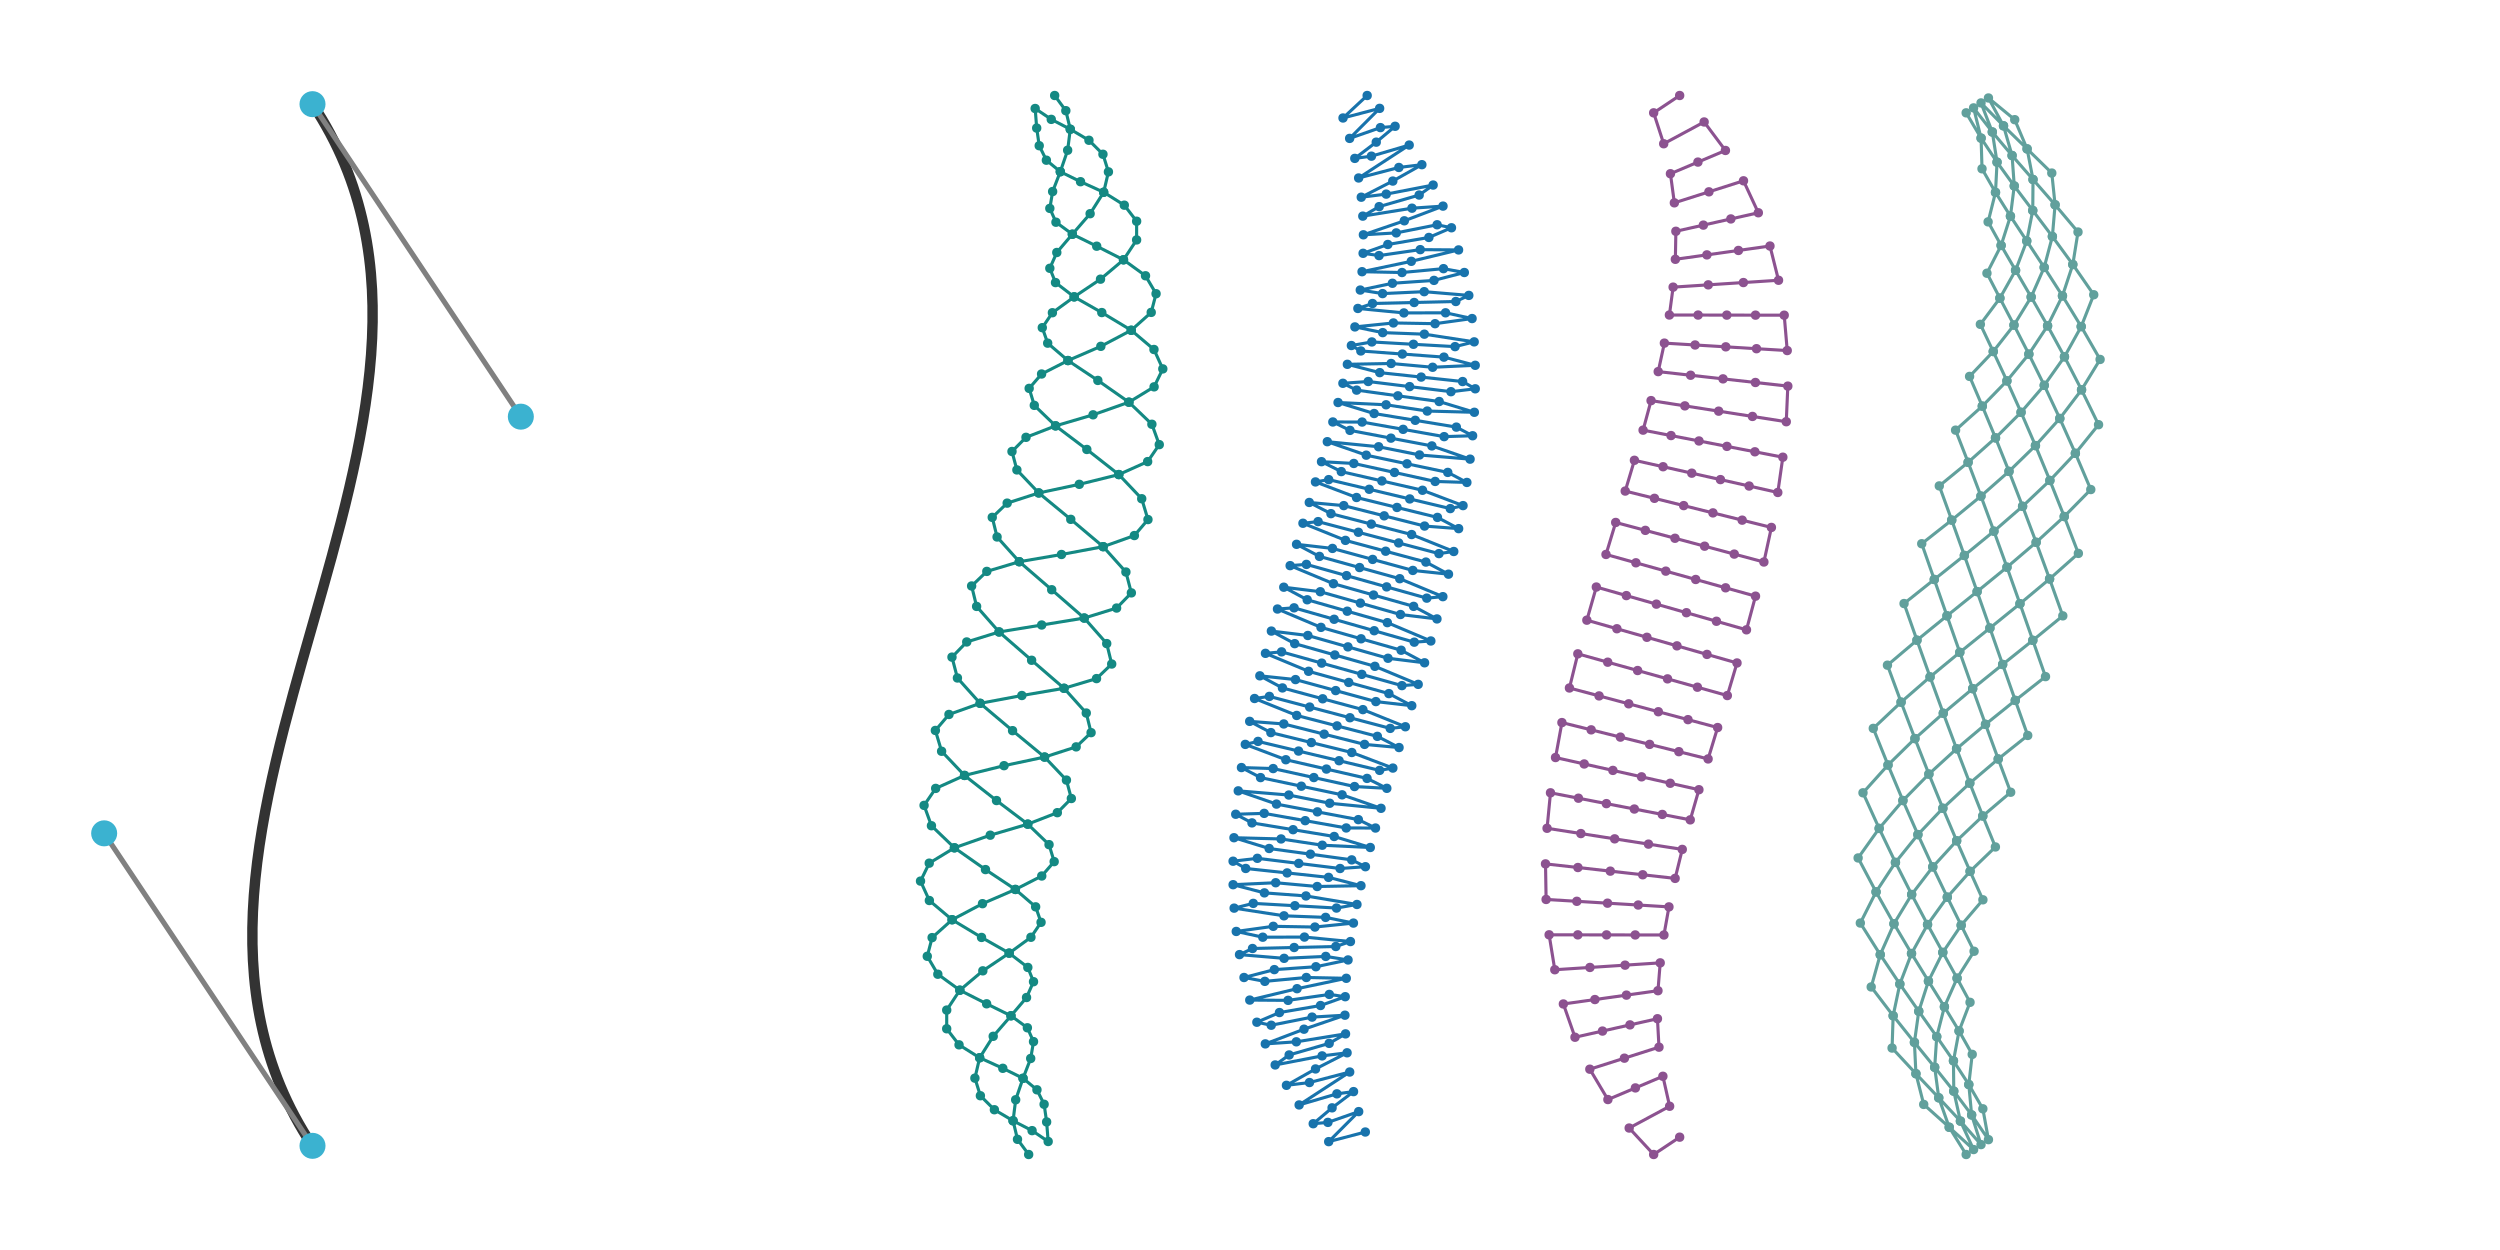 <?xml version="1.0" encoding="utf-8" ?>
<svg baseProfile="full" height="120mm" version="1.1" viewBox="0,0,240,120" width="240mm" xmlns="http://www.w3.org/2000/svg" xmlns:ev="http://www.w3.org/2001/xml-events" xmlns:xlink="http://www.w3.org/1999/xlink">
    <defs>
        <marker id="handles" markerHeight="5" markerWidth="5" refX="2.5" refY="2.5">
            <circle cx="2.5" cy="2.5" fill="#3bb2d0" r="2.5"/>
        </marker>
        <marker id="marker_148983" markerHeight="3" markerWidth="3" refX="1.5" refY="1.5">
            <circle cx="1.5" cy="1.5" fill="#148983" r="1.5"/>
        </marker>
        <marker id="marker_1873ac" markerHeight="3" markerWidth="3" refX="1.5" refY="1.5">
            <circle cx="1.5" cy="1.5" fill="#1873ac" r="1.5"/>
        </marker>
        <marker id="marker_8c5290" markerHeight="3" markerWidth="3" refX="1.5" refY="1.5">
            <circle cx="1.5" cy="1.5" fill="#8c5290" r="1.5"/>
        </marker>
        <marker id="marker_61a09c" markerHeight="3" markerWidth="3" refX="1.5" refY="1.5">
            <circle cx="1.5" cy="1.5" fill="#61a09c" r="1.5"/>
        </marker>
    </defs>
    <g transform="translate(30,10)">
        <path d="M 0, 0 C 20, 30 -20, 70 0, 100" style="stroke-width:1;stroke-linejoin:round;stroke-linecap:round;fill:none;stroke:#333333;"/>
        <path d="M 0, 0 L 20, 30 M 0, 100 L -20, 70" style="stroke-width:0.5;stroke-linejoin:round;stroke-linecap:round;fill:none;stroke:#808080;marker-start:url(#handles);marker-mid:url(#handles);marker-end:url(#handles);"/>
    </g>
    <path d="M 101.248, 9.168  L 102.32, 10.625  L 102.746, 12.407  L 102.495, 14.423  L 101.789, 16.484  L 101.053, 18.387  L 100.783, 20.005  L 101.372, 21.333  L 102.946, 22.485  L 105.284, 23.635  L 107.856, 24.941  L 109.969, 26.474  L 110.982, 28.197  L 110.517, 29.989  L 108.599, 31.705  L 105.68, 33.247  L 102.523, 34.613  L 99.992, 35.904  L 98.8, 37.284  L 99.292, 38.915  L 101.334, 40.882  L 104.335, 43.148  L 107.406, 45.558  L 109.605, 47.878  L 110.204, 49.878  L 108.9, 51.413  L 105.906, 52.481  L 101.903, 53.231  L 97.852, 53.925  L 94.734, 54.855  L 93.276, 56.254  L 93.755, 58.216  L 95.913, 60.667  L 99.036, 63.386  L 102.148, 66.075  L 104.281, 68.451  L 104.744, 70.334  L 103.311, 71.7  L 100.28, 72.678  L 96.387, 73.505  L 92.594, 74.442  L 89.825, 75.687  L 88.711, 77.316  L 89.419, 79.27  L 91.624, 81.39  L 94.607, 83.479  L 97.477, 85.387  L 99.422, 87.057  L 99.941, 88.544  L 98.97, 89.978  L 96.881, 91.501  L 94.351, 93.2  L 92.144, 95.059  L 90.885, 96.967  L 90.883, 98.762  L 92.067, 100.303  L 94.047, 101.544  L 96.269, 102.557  L 98.211, 103.516  L 99.548, 104.621  L 100.235, 106.012  L 100.477, 107.706  L 100.624, 109.584  L 99.079, 108.541  L 97.254, 107.593  L 95.461, 106.534  L 94.117, 105.19  L 93.591, 103.502  L 94.047, 101.544  L 95.348, 99.485  L 97.054, 97.515  L 98.547, 95.762  L 99.217, 94.244  L 98.671, 92.873  L 96.881, 91.501  L 94.227, 89.994  L 91.401, 88.295  L 89.219, 86.449  L 88.37, 84.586  L 89.207, 82.863  L 91.624, 81.39  L 95.064, 80.178  L 98.666, 79.118  L 101.504, 78.016  L 102.849, 76.658  L 102.378, 74.888  L 100.28, 72.678  L 97.206, 70.143  L 94.094, 67.519  L 91.913, 65.086  L 91.39, 63.084  L 92.806, 61.628  L 95.913, 60.667  L 100.0, 60.0  L 104.087, 59.333  L 107.194, 58.372  L 108.61, 56.916  L 108.087, 54.914  L 105.906, 52.481  L 102.794, 49.857  L 99.72, 47.322  L 97.622, 45.112  L 97.151, 43.342  L 98.496, 41.984  L 101.334, 40.882  L 104.936, 39.822  L 108.376, 38.61  L 110.793, 37.137  L 111.63, 35.414  L 110.781, 33.551  L 108.599, 31.705  L 105.773, 30.006  L 103.119, 28.499  L 101.329, 27.127  L 100.783, 25.756  L 101.453, 24.238  L 102.946, 22.485  L 104.652, 20.515  L 105.953, 18.456  L 106.409, 16.498  L 105.883, 14.81  L 104.539, 13.466  L 102.746, 12.407  L 100.921, 11.459  L 99.376, 10.416  L 99.523, 12.294  L 99.765, 13.988  L 100.452, 15.379  L 101.789, 16.484  L 103.731, 17.443  L 105.953, 18.456  L 107.933, 19.697  L 109.117, 21.238  L 109.115, 23.033  L 107.856, 24.941  L 105.649, 26.8  L 103.119, 28.499  L 101.03, 30.022  L 100.059, 31.456  L 100.578, 32.943  L 102.523, 34.613  L 105.393, 36.521  L 108.376, 38.61  L 110.581, 40.73  L 111.289, 42.684  L 110.175, 44.313  L 107.406, 45.558  L 103.613, 46.495  L 99.72, 47.322  L 96.689, 48.3  L 95.256, 49.666  L 95.719, 51.549  L 97.852, 53.925  L 100.964, 56.614  L 104.087, 59.333  L 106.245, 61.784  L 106.724, 63.746  L 105.266, 65.145  L 102.148, 66.075  L 98.097, 66.769  L 94.094, 67.519  L 91.1, 68.587  L 89.796, 70.122  L 90.395, 72.122  L 92.594, 74.442  L 95.665, 76.852  L 98.666, 79.118  L 100.708, 81.085  L 101.2, 82.716  L 100.008, 84.096  L 97.477, 85.387  L 94.32, 86.753  L 91.401, 88.295  L 89.483, 90.011  L 89.018, 91.803  L 90.031, 93.526  L 92.144, 95.059  L 94.716, 96.365  L 97.054, 97.515  L 98.628, 98.667  L 99.217, 99.995  L 98.947, 101.613  L 98.211, 103.516  L 97.505, 105.577  L 97.254, 107.593  L 97.68, 109.375  L 98.752, 110.832 " style="stroke-width:0.3;stroke-linejoin:round;stroke-linecap:round;fill:none;stroke:#148983;marker-start:url(#marker_148983);marker-mid:url(#marker_148983);marker-end:url(#marker_148983);"/>
    <path d="M 131.248, 9.168  L 128.93, 11.327  L 132.445, 10.403  L 129.566, 13.286  L 132.521, 12.251  L 133.931, 12.123  L 132.12, 13.647  L 130.061, 15.205  L 131.657, 14.992  L 135.283, 13.926  L 130.429, 17.086  L 134.291, 16.077  L 136.5, 15.809  L 133.709, 17.382  L 130.681, 18.932  L 133.077, 18.635  L 137.582, 17.765  L 136.241, 18.724  L 132.399, 19.836  L 130.829, 20.748  L 135.55, 19.986  L 138.529, 19.787  L 134.815, 21.197  L 130.885, 22.541  L 134.041, 22.358  L 137.964, 21.577  L 139.341, 21.866  L 137.173, 22.795  L 133.23, 23.471  L 130.858, 24.317  L 132.386, 24.536  L 136.345, 23.965  L 140.022, 23.993  L 135.484, 25.086  L 130.757, 26.083  L 134.592, 26.162  L 138.575, 25.79  L 140.575, 26.16  L 137.663, 26.917  L 133.673, 27.194  L 130.587, 27.845  L 132.728, 28.185  L 136.724, 28  L 141.006, 28.358  L 139.759, 28.944  L 135.76, 29.04  L 131.761, 29.136  L 130.357, 29.611  L 134.773, 30.041  L 138.773, 30.029  L 141.319, 30.581  L 137.765, 31.074  L 133.766, 31.004  L 130.07, 31.384  L 132.74, 31.932  L 136.737, 32.081  L 141.522, 32.819  L 139.685, 33.276  L 135.691, 33.052  L 131.697, 32.827  L 129.732, 33.171  L 130.639, 33.693  L 134.628, 33.989  L 138.617, 34.284  L 141.621, 35.069  L 137.533, 35.258  L 133.549, 34.895  L 129.347, 34.974  L 132.457, 35.772  L 136.434, 36.2  L 140.411, 36.628  L 141.624, 37.324  L 139.292, 37.602  L 135.322, 37.113  L 131.352, 36.624  L 128.919, 36.796  L 130.236, 37.452  L 134.198, 37.999  L 138.161, 38.545  L 141.538, 39.579  L 137.017, 39.461  L 133.063, 38.859  L 128.453, 38.641  L 131.917, 39.698  L 135.864, 40.35  L 139.81, 41.003  L 141.37, 41.832  L 138.638, 41.917  L 134.7, 41.217  L 130.762, 40.516  L 127.953, 40.509  L 129.598, 41.316  L 133.528, 42.062  L 137.458, 42.808  L 141.128, 44.078  L 136.269, 43.676  L 132.348, 42.888  L 127.422, 42.402  L 131.16, 43.697  L 135.073, 44.524  L 138.987, 45.351  L 140.82, 46.314  L 137.776, 46.218  L 133.871, 45.355  L 129.965, 44.492  L 126.865, 44.321  L 128.764, 45.273  L 132.662, 46.17  L 136.56, 47.066  L 140.451, 48.539  L 139.229, 48.825  L 135.338, 47.898  L 131.447, 46.971  L 127.556, 46.044  L 126.286, 46.265  L 130.227, 47.76  L 134.111, 48.715  L 137.996, 49.671  L 140.03, 50.749  L 136.758, 50.501  L 132.88, 49.52  L 129.002, 48.539  L 125.691, 48.236  L 127.772, 49.31  L 131.644, 50.314  L 135.517, 51.317  L 139.562, 52.944  L 138.139, 53.146  L 134.272, 52.122  L 130.405, 51.098  L 126.538, 50.075  L 125.084, 50.232  L 129.162, 51.876  L 133.024, 52.917  L 136.886, 53.959  L 139.055, 55.121  L 135.632, 54.761  L 131.774, 53.704  L 127.916, 52.648  L 124.47, 52.254  L 126.667, 53.415  L 130.521, 54.485  L 134.376, 55.555  L 138.515, 57.279  L 136.969, 57.422  L 133.118, 56.341  L 129.267, 55.261  L 125.415, 54.181  L 123.854, 54.301  L 128.01, 56.034  L 131.859, 57.123  L 135.708, 58.211  L 137.948, 59.417  L 134.446, 58.994  L 130.599, 57.9  L 126.752, 56.806  L 123.242, 56.372  L 125.492, 57.578  L 129.338, 58.676  L 133.185, 59.773  L 137.361, 61.534  L 135.769, 61.648  L 131.923, 60.549  L 128.077, 59.451  L 124.231, 58.352  L 122.639, 58.466  L 126.815, 60.227  L 130.662, 61.324  L 134.508, 62.422  L 136.758, 63.628  L 133.248, 63.194  L 129.401, 62.1  L 125.554, 61.006  L 122.052, 60.583  L 124.292, 61.789  L 128.141, 62.877  L 131.99, 63.966  L 136.146, 65.699  L 134.585, 65.819  L 130.733, 64.739  L 126.882, 63.659  L 123.031, 62.578  L 121.485, 62.721  L 125.624, 64.445  L 129.479, 65.515  L 133.333, 66.585  L 135.53, 67.746  L 132.084, 67.352  L 128.226, 66.296  L 124.368, 65.239  L 120.945, 64.879  L 123.114, 66.041  L 126.976, 67.083  L 130.838, 68.124  L 134.916, 69.768  L 133.462, 69.925  L 129.595, 68.902  L 125.728, 67.878  L 121.861, 66.854  L 120.438, 67.056  L 124.483, 68.683  L 128.356, 69.686  L 132.228, 70.69  L 134.309, 71.764  L 130.998, 71.461  L 127.12, 70.48  L 123.242, 69.499  L 119.97, 69.251  L 122.004, 70.329  L 125.889, 71.285  L 129.773, 72.24  L 133.714, 73.735  L 132.444, 73.956  L 128.553, 73.029  L 124.662, 72.102  L 120.771, 71.175  L 119.549, 71.461  L 123.44, 72.934  L 127.338, 73.83  L 131.236, 74.727  L 133.135, 75.679  L 130.035, 75.508  L 126.129, 74.645  L 122.224, 73.782  L 119.18, 73.686  L 121.013, 74.649  L 124.927, 75.476  L 128.84, 76.303  L 132.578, 77.598  L 127.652, 77.112  L 123.731, 76.324  L 118.872, 75.922  L 122.542, 77.192  L 126.472, 77.938  L 130.402, 78.684  L 132.047, 79.491  L 129.238, 79.484  L 125.3, 78.783  L 121.362, 78.083  L 118.63, 78.168  L 120.19, 78.997  L 124.136, 79.65  L 128.083, 80.302  L 131.547, 81.359  L 126.937, 81.141  L 122.983, 80.539  L 118.462, 80.421  L 121.839, 81.455  L 125.802, 82.001  L 129.764, 82.548  L 131.081, 83.204  L 128.648, 83.376  L 124.678, 82.887  L 120.708, 82.398  L 118.376, 82.676  L 119.589, 83.372  L 123.566, 83.8  L 127.543, 84.228  L 130.653, 85.026  L 126.451, 85.105  L 122.467, 84.742  L 118.379, 84.931  L 121.383, 85.716  L 125.372, 86.011  L 130.268, 86.829  L 128.303, 87.173  L 124.309, 86.948  L 120.315, 86.724  L 118.478, 87.181  L 123.263, 87.919  L 127.26, 88.068  L 129.93, 88.616  L 126.234, 88.996  L 122.235, 88.926  L 118.681, 89.419  L 121.227, 89.971  L 125.227, 89.959  L 129.643, 90.389  L 128.239, 90.864  L 124.24, 90.96  L 120.241, 91.056  L 118.994, 91.642  L 123.276, 92  L 127.272, 91.815  L 129.413, 92.155  L 126.327, 92.806  L 122.337, 93.083  L 119.425, 93.84  L 121.425, 94.21  L 125.408, 93.838  L 129.243, 93.917  L 124.516, 94.914  L 119.978, 96.007  L 123.655, 96.035  L 127.614, 95.464  L 129.142, 95.683  L 126.77, 96.529  L 122.827, 97.205  L 120.659, 98.134  L 122.036, 98.423  L 125.959, 97.642  L 129.115, 97.459  L 125.185, 98.803  L 121.471, 100.213  L 124.45, 100.014  L 129.171, 99.252  L 127.601, 100.164  L 123.759, 101.276  L 122.418, 102.235  L 126.923, 101.365  L 129.319, 101.068  L 126.291, 102.618  L 123.5, 104.191  L 125.709, 103.923  L 129.571, 102.914  L 124.717, 106.074  L 128.343, 105.008  L 129.939, 104.795  L 127.88, 106.353  L 126.069, 107.877  L 127.479, 107.749  L 130.434, 106.714  L 127.555, 109.597  L 131.07, 108.673 " style="stroke-width:0.3;stroke-linejoin:round;stroke-linecap:round;fill:none;stroke:#1873ac;marker-start:url(#marker_1873ac);marker-mid:url(#marker_1873ac);marker-end:url(#marker_1873ac);"/>
    <path d="M 161.248, 9.168  L 158.752, 10.832  L 159.715, 13.8  L 163.598, 11.709  L 165.642, 14.444  L 163.002, 15.56  L 160.362, 16.677  L 160.738, 19.472  L 164.057, 18.415  L 167.376, 17.357  L 168.8, 20.425  L 166.161, 21.018  L 163.523, 21.611  L 160.884, 22.203  L 160.835, 24.893  L 163.862, 24.468  L 166.89, 24.043  L 169.917, 23.618  L 170.739, 26.905  L 167.366, 27.125  L 163.993, 27.345  L 160.62, 27.565  L 160.262, 30.241  L 163.018, 30.245  L 165.773, 30.25  L 168.529, 30.254  L 171.284, 30.259  L 171.574, 33.653  L 168.625, 33.475  L 165.677, 33.296  L 162.728, 33.118  L 159.78, 32.939  L 159.188, 35.675  L 162.299, 36.023  L 165.409, 36.371  L 168.52, 36.719  L 171.631, 37.067  L 171.482, 40.485  L 168.237, 39.978  L 164.992, 39.471  L 161.747, 38.964  L 158.502, 38.458  L 157.736, 41.294  L 160.419, 41.814  L 163.103, 42.333  L 165.786, 42.852  L 168.47, 43.372  L 171.153, 43.891  L 170.669, 47.277  L 167.916, 46.659  L 165.163, 46.041  L 162.41, 45.424  L 159.657, 44.806  L 156.904, 44.188  L 156.022, 47.142  L 158.829, 47.84  L 161.635, 48.538  L 164.442, 49.237  L 167.248, 49.935  L 170.055, 50.633  L 169.334, 53.953  L 166.488, 53.193  L 163.643, 52.434  L 160.798, 51.674  L 157.953, 50.915  L 155.107, 50.156  L 154.176, 53.227  L 157.047, 54.028  L 159.917, 54.829  L 162.788, 55.63  L 165.658, 56.43  L 168.529, 57.231  L 167.662, 60.463  L 164.779, 59.641  L 161.896, 58.82  L 159.013, 57.998  L 156.13, 57.177  L 153.247, 56.355  L 152.338, 59.537  L 155.221, 60.359  L 158.104, 61.18  L 160.987, 62.002  L 163.87, 62.823  L 166.753, 63.645  L 165.824, 66.773  L 162.953, 65.972  L 160.083, 65.171  L 157.212, 64.37  L 154.342, 63.57  L 151.471, 62.769  L 150.666, 66.047  L 153.512, 66.807  L 156.357, 67.566  L 159.202, 68.326  L 162.047, 69.085  L 164.893, 69.844  L 163.978, 72.858  L 161.171, 72.16  L 158.365, 71.462  L 155.558, 70.763  L 152.752, 70.065  L 149.945, 69.367  L 149.331, 72.723  L 152.084, 73.341  L 154.837, 73.959  L 157.59, 74.576  L 160.343, 75.194  L 163.096, 75.812  L 162.264, 78.706  L 159.581, 78.186  L 156.897, 77.667  L 154.214, 77.148  L 151.53, 76.628  L 148.847, 76.109  L 148.518, 79.515  L 151.763, 80.022  L 155.008, 80.529  L 158.253, 81.036  L 161.498, 81.542  L 160.812, 84.325  L 157.701, 83.977  L 154.591, 83.629  L 151.48, 83.281  L 148.369, 82.933  L 148.426, 86.347  L 151.375, 86.525  L 154.323, 86.704  L 157.272, 86.882  L 160.22, 87.061  L 159.738, 89.759  L 156.982, 89.755  L 154.227, 89.75  L 151.471, 89.746  L 148.716, 89.741  L 149.261, 93.095  L 152.634, 92.875  L 156.007, 92.655  L 159.38, 92.435  L 159.165, 95.107  L 156.138, 95.532  L 153.11, 95.957  L 150.083, 96.382  L 151.2, 99.575  L 153.839, 98.982  L 156.477, 98.389  L 159.116, 97.797  L 159.262, 100.528  L 155.943, 101.585  L 152.624, 102.643  L 154.358, 105.556  L 156.998, 104.44  L 159.638, 103.323  L 160.285, 106.2  L 156.402, 108.291  L 158.752, 110.832  L 161.248, 109.168 " style="stroke-width:0.3;stroke-linejoin:round;stroke-linecap:round;fill:none;stroke:#8c5290;marker-start:url(#marker_8c5290);marker-mid:url(#marker_8c5290);marker-end:url(#marker_8c5290);"/>
    <path d="M 188.752, 10.832  L 190.185, 13.261  L 191.716, 15.567  L 193.369, 17.852  L 195.145, 20.206  L 197.028, 22.703  L 198.99, 25.391  L 200.999, 28.296  L 199.795, 31.351  L 198.189, 34.252  L 196.246, 36.993  L 194.021, 39.582  L 191.569, 42.036  L 188.938, 44.381  L 186.172, 46.646  L 187.365, 49.93  L 188.578, 53.324  L 189.802, 56.793  L 191.03, 60.294  L 192.254, 63.79  L 193.467, 67.239  L 194.662, 70.603  L 191.829, 72.864  L 189.099, 75.183  L 186.514, 77.593  L 184.119, 80.121  L 181.963, 82.792  L 180.101, 85.621  L 178.592, 88.613  L 180.503, 91.649  L 182.384, 94.469  L 184.202, 97.082  L 185.927, 99.521  L 187.532, 101.839  L 189.005, 104.115  L 190.353, 106.444  L 190.891, 109.406  L 189.277, 107.034  L 187.562, 104.752  L 185.73, 102.458  L 183.784, 100.067  L 181.742, 97.511  L 179.636, 94.748  L 180.503, 91.649  L 181.819, 88.684  L 183.52, 85.874  L 185.546, 83.221  L 187.839, 80.715  L 190.348, 78.335  L 193.025, 76.055  L 191.829, 72.864  L 190.609, 69.538  L 189.377, 66.112  L 188.141, 62.625  L 186.909, 59.117  L 185.689, 55.628  L 184.487, 52.197  L 187.365, 49.93  L 190.17, 47.626  L 192.864, 45.252  L 195.403, 42.778  L 197.741, 40.175  L 199.828, 37.423  L 201.609, 34.506  L 199.795, 31.351  L 197.996, 28.405  L 196.242, 25.671  L 194.568, 23.132  L 193.002, 20.753  L 191.568, 18.47  L 190.274, 16.203  L 190.185, 13.261  L 189.465, 10.357  L 191.261, 12.67  L 193.159, 14.93  L 195.17, 17.233  L 197.288, 19.66  L 199.488, 22.274  L 198.99, 25.391  L 197.996, 28.405  L 196.568, 31.28  L 194.77, 33.999  L 192.663, 36.564  L 190.301, 38.989  L 187.736, 41.294  L 188.938, 44.381  L 190.17, 47.626  L 191.417, 50.995  L 192.669, 54.452  L 193.916, 57.957  L 195.151, 61.472  L 196.368, 64.955  L 193.467, 67.239  L 190.609, 69.538  L 187.831, 71.884  L 185.173, 74.312  L 182.68, 76.851  L 180.399, 79.528  L 178.38, 82.363  L 180.101, 85.621  L 181.819, 88.684  L 183.506, 91.54  L 185.131, 94.189  L 186.663, 96.653  L 188.07, 98.974  L 189.333, 101.22  L 189.005, 104.115  L 189.277, 107.034  L 190.178, 109.881  L 188.201, 107.625  L 186.12, 105.388  L 183.929, 103.077  L 181.64, 100.613  L 181.742, 97.511  L 182.384, 94.469  L 183.506, 91.54  L 185.045, 88.756  L 186.939, 86.127  L 189.129, 83.65  L 191.559, 81.308  L 190.348, 78.335  L 189.099, 75.183  L 187.831, 71.884  L 186.556, 68.472  L 185.286, 64.984  L 184.028, 61.46  L 182.789, 57.94  L 185.689, 55.628  L 188.578, 53.324  L 191.417, 50.995  L 194.168, 48.606  L 196.789, 46.124  L 199.236, 43.52  L 201.461, 40.769  L 199.828, 37.423  L 198.189, 34.252  L 196.568, 31.28  L 194.992, 28.515  L 193.495, 25.95  L 192.107, 23.561  L 190.859, 21.299  L 191.568, 18.47  L 191.716, 15.567  L 191.261, 12.67  L 190.178, 9.881  L 192.337, 12.08  L 194.601, 14.293  L 196.972, 16.614  L 197.288, 19.66  L 197.028, 22.703  L 196.242, 25.671  L 194.992, 28.515  L 193.341, 31.208  L 191.351, 33.746  L 189.08, 36.135  L 190.301, 38.989  L 191.569, 42.036  L 192.864, 45.252  L 194.168, 48.606  L 195.47, 52.061  L 196.76, 55.579  L 198.029, 59.122  L 195.151, 61.472  L 192.254, 63.79  L 189.377, 66.112  L 186.556, 68.472  L 183.833, 70.904  L 181.248, 73.44  L 178.847, 76.109  L 180.399, 79.528  L 181.963, 82.792  L 183.52, 85.874  L 185.045, 88.756  L 186.509, 91.431  L 187.879, 93.91  L 189.123, 96.224  L 188.07, 98.974  L 187.532, 101.839  L 187.562, 104.752  L 188.201, 107.625  L 189.465, 110.357  L 187.124, 108.215  L 184.677, 106.025  L 183.929, 103.077  L 183.784, 100.067  L 184.202, 97.082  L 185.131, 94.189  L 186.509, 91.431  L 188.272, 88.827  L 190.359, 86.381  L 189.129, 83.65  L 187.839, 80.715  L 186.514, 77.593  L 185.173, 74.312  L 183.833, 70.904  L 182.504, 67.406  L 181.195, 63.857  L 184.028, 61.46  L 186.909, 59.117  L 189.802, 56.793  L 192.669, 54.452  L 195.47, 52.061  L 198.166, 49.586  L 200.715, 46.996  L 199.236, 43.52  L 197.741, 40.175  L 196.246, 36.993  L 194.77, 33.999  L 193.341, 31.208  L 191.989, 28.624  L 190.747, 26.23  L 192.107, 23.561  L 193.002, 20.753  L 193.369, 17.852  L 193.159, 14.93  L 192.337, 12.08  L 190.891, 9.406  L 193.414, 11.489  L 194.601, 14.293  L 195.17, 17.233  L 195.145, 20.206  L 194.568, 23.132  L 193.495, 25.95  L 191.989, 28.624  L 190.115, 31.137  L 191.351, 33.746  L 192.663, 36.564  L 194.021, 39.582  L 195.403, 42.778  L 196.789, 46.124  L 198.166, 49.586  L 199.523, 53.126  L 196.76, 55.579  L 193.916, 57.957  L 191.03, 60.294  L 188.141, 62.625  L 185.286, 64.984  L 182.504, 67.406  L 179.835, 69.924  L 181.248, 73.44  L 182.68, 76.851  L 184.119, 80.121  L 185.546, 83.221  L 186.939, 86.127  L 188.272, 88.827  L 189.512, 91.322  L 187.879, 93.91  L 186.663, 96.653  L 185.927, 99.521  L 185.73, 102.458  L 186.12, 105.388  L 187.124, 108.215  L 188.752, 110.832 " style="stroke-width:0.3;stroke-linejoin:round;stroke-linecap:round;fill:none;stroke:#61a09c;marker-start:url(#marker_61a09c);marker-mid:url(#marker_61a09c);marker-end:url(#marker_61a09c);"/>
</svg>
